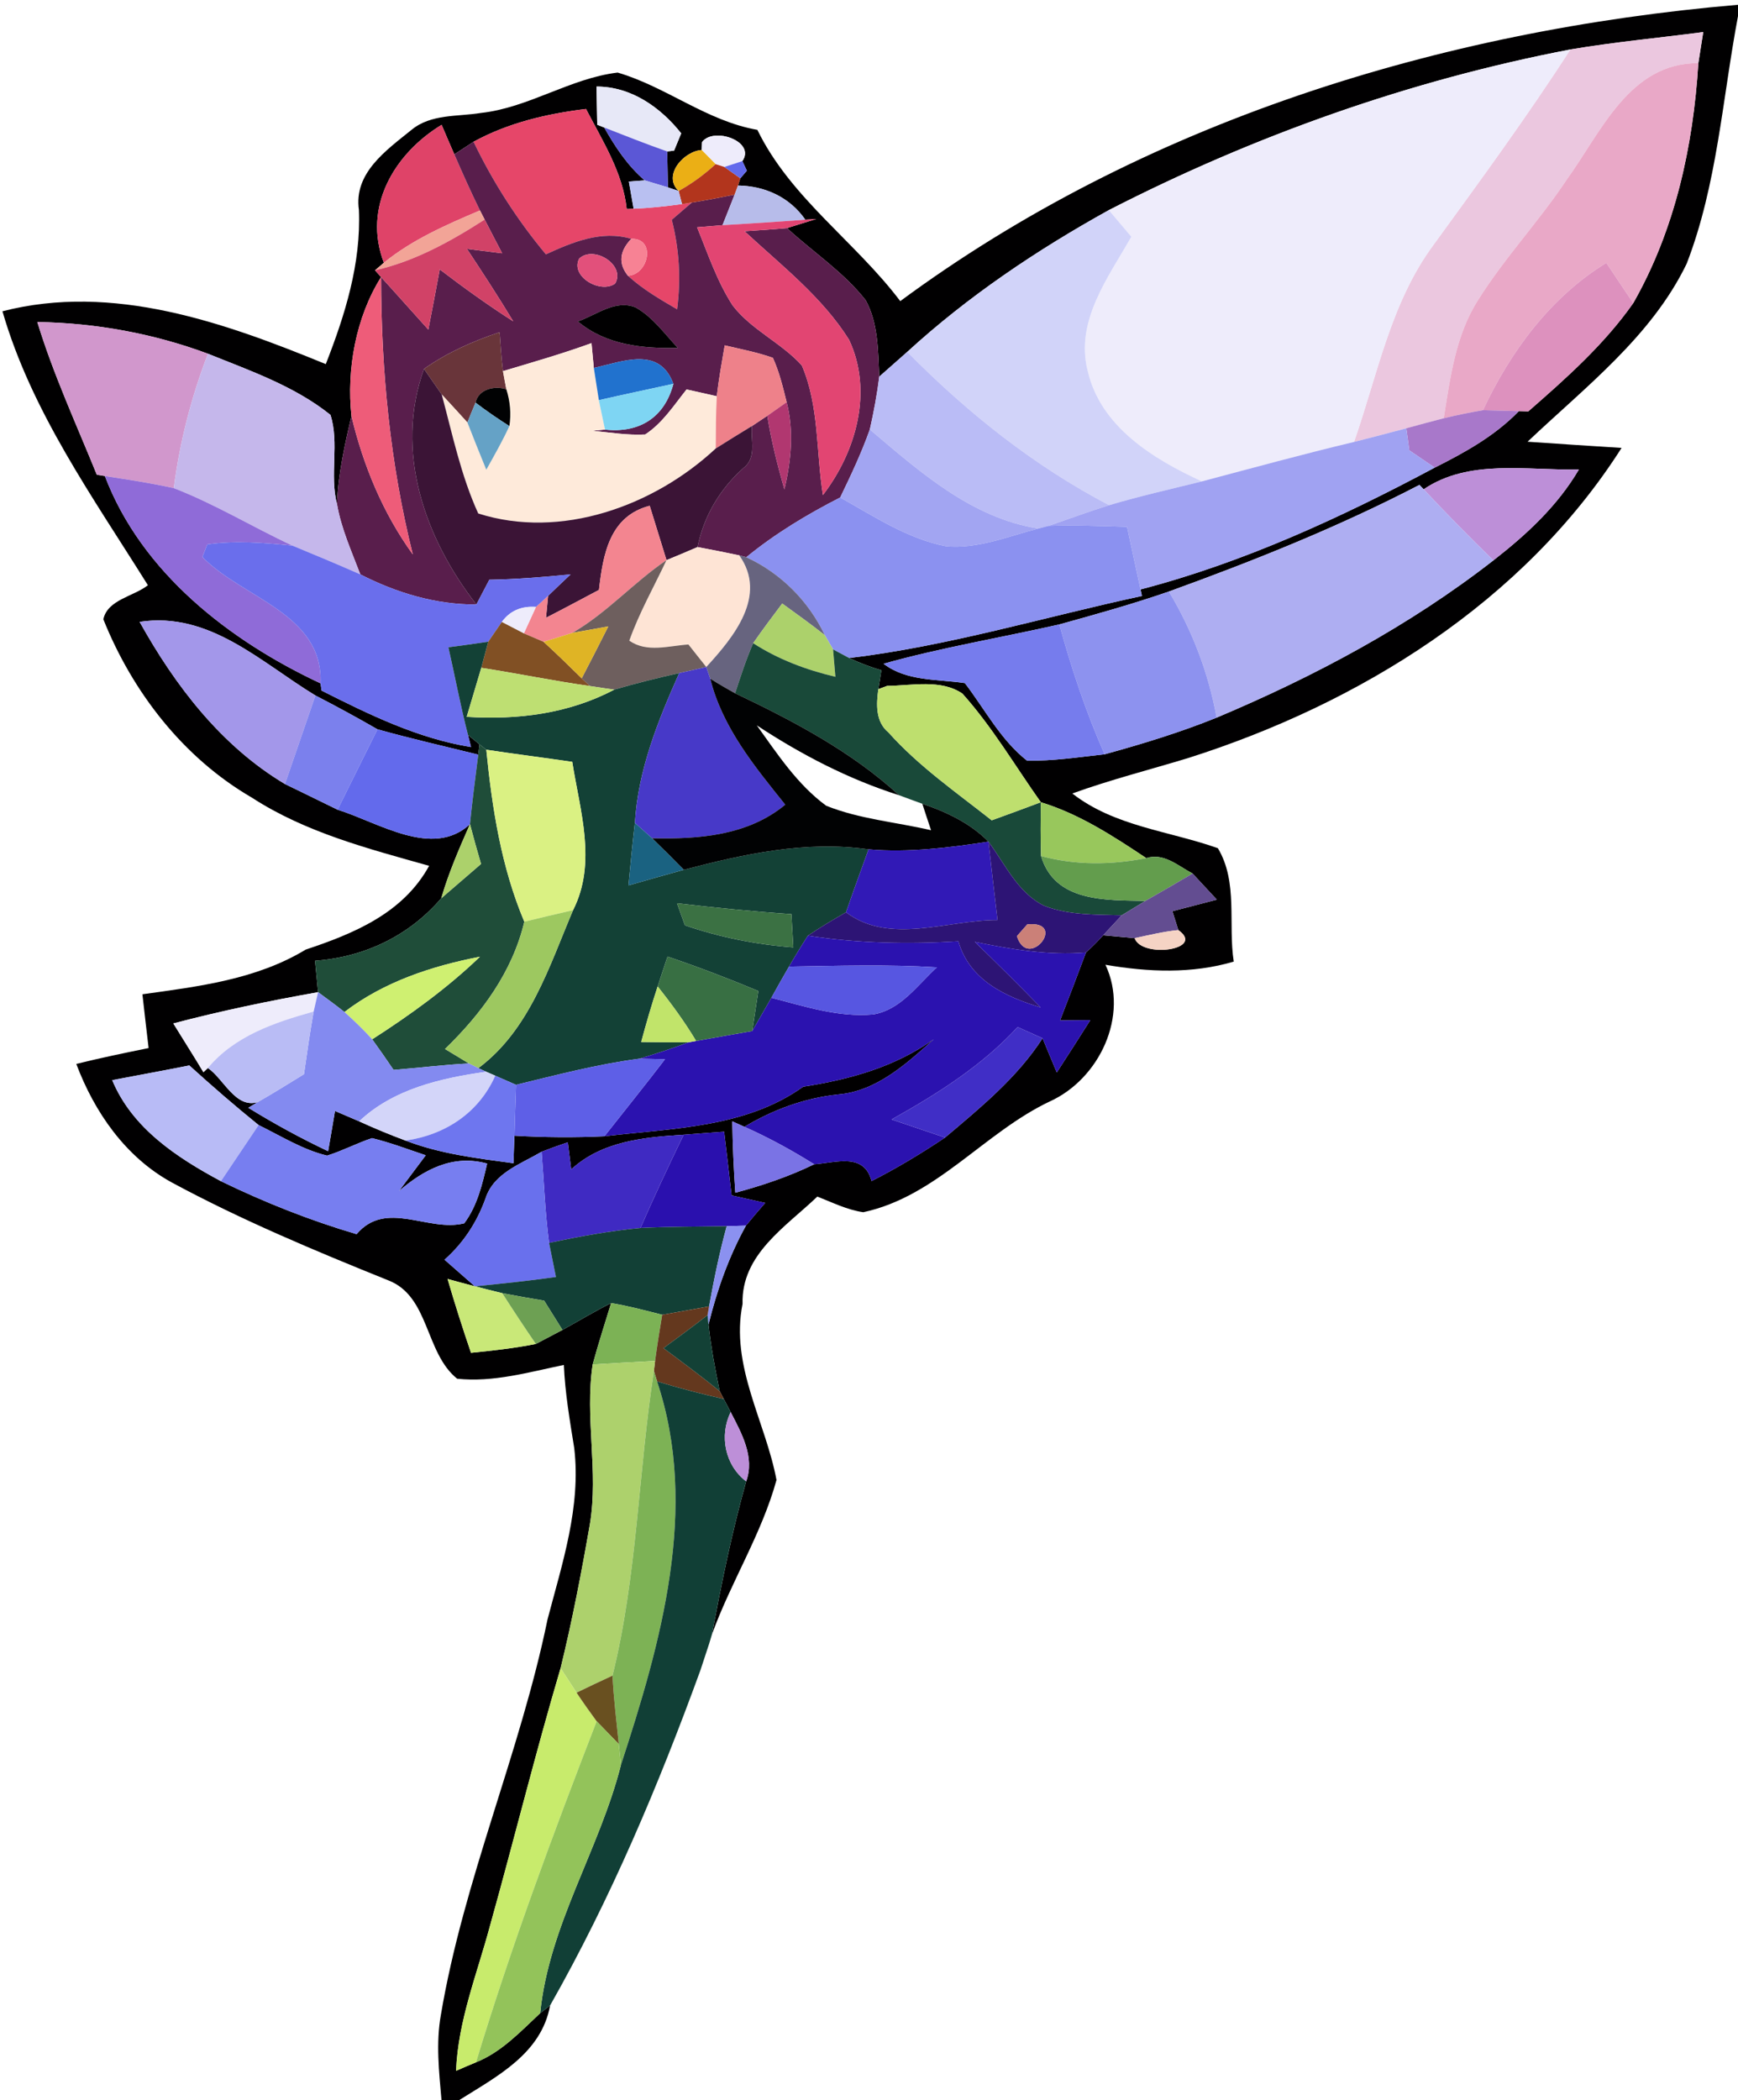 <?xml version="1.0" encoding="UTF-8" ?>
<!DOCTYPE svg PUBLIC "-//W3C//DTD SVG 1.1//EN" "http://www.w3.org/Graphics/SVG/1.1/DTD/svg11.dtd">
<svg width="149pt" height="180pt" viewBox="0 0 149 180" version="1.1" xmlns="http://www.w3.org/2000/svg">
<path fill="#010001" opacity="1.00" d=" M 77.18 25.81 C 97.93 10.49 123.49 2.59 149.00 0.41 L 149.00 1.38 C 147.66 8.47 147.22 15.82 144.60 22.60 C 141.58 28.85 135.89 33.18 130.96 37.86 C 133.65 38.05 136.33 38.22 139.02 38.39 C 130.61 51.60 116.57 60.30 101.87 64.97 C 98.55 65.98 95.19 66.83 91.93 68.01 C 95.56 70.84 100.21 71.21 104.41 72.70 C 106.16 75.62 105.27 79.21 105.77 82.42 C 102.18 83.48 98.43 83.32 94.77 82.69 C 96.83 87.06 94.24 92.48 90.01 94.40 C 84.37 97.07 80.30 102.55 74.01 103.90 C 72.62 103.70 71.36 103.06 70.07 102.56 C 67.37 105.15 63.54 107.51 63.66 111.76 C 62.59 117.09 65.63 121.83 66.57 126.85 C 65.30 131.47 62.67 135.58 61.04 140.07 C 61.86 135.67 62.76 131.28 63.97 126.97 C 64.73 124.89 63.57 122.83 62.64 121.03 C 62.49 120.75 62.20 120.19 62.05 119.91 L 61.70 119.24 C 61.31 117.35 60.95 115.45 60.74 113.53 C 61.46 110.59 62.48 107.71 63.95 105.05 C 64.49 104.39 65.04 103.74 65.60 103.10 C 64.64 102.89 63.68 102.67 62.72 102.46 C 62.51 100.64 62.30 98.82 62.08 97.00 C 60.92 97.08 59.77 97.17 58.61 97.26 C 55.21 97.47 51.60 97.81 48.97 100.23 C 48.90 99.65 48.75 98.49 48.68 97.91 C 47.92 98.16 47.17 98.43 46.43 98.72 C 44.64 99.77 42.34 100.54 41.63 102.70 C 40.90 104.74 39.74 106.53 38.11 107.97 C 38.98 108.73 39.84 109.49 40.71 110.25 C 40.12 110.10 38.95 109.78 38.37 109.62 C 38.99 111.74 39.66 113.85 40.38 115.95 C 42.24 115.76 44.10 115.56 45.94 115.19 C 46.51 114.89 47.65 114.29 48.22 113.99 C 49.61 113.22 50.97 112.40 52.39 111.69 C 51.85 113.44 51.29 115.19 50.81 116.95 C 50.12 121.50 51.33 126.10 50.57 130.65 C 49.85 134.78 49.06 138.90 48.06 142.98 C 45.89 150.31 44.06 157.73 42.00 165.09 C 40.90 169.19 39.27 173.20 39.10 177.49 C 39.52 177.30 40.38 176.94 40.81 176.76 C 43.00 175.88 44.62 174.13 46.31 172.55 L 47.16 171.89 C 46.41 176.03 42.59 177.97 39.37 180.00 L 37.85 180.00 C 37.64 177.57 37.36 175.11 37.80 172.68 C 39.75 161.11 44.58 150.28 46.94 138.80 C 48.20 134.01 49.82 129.14 49.23 124.12 C 48.85 121.75 48.44 119.38 48.34 116.99 C 45.33 117.61 42.29 118.50 39.19 118.17 C 36.42 115.94 36.83 111.11 33.29 109.74 C 26.99 107.20 20.69 104.57 14.71 101.34 C 10.76 99.17 8.10 95.33 6.54 91.19 C 8.60 90.68 10.67 90.25 12.74 89.83 C 12.56 88.29 12.38 86.76 12.21 85.22 C 17.02 84.55 21.97 83.96 26.21 81.39 C 30.36 80.01 34.57 78.26 36.79 74.21 C 31.57 72.74 26.21 71.36 21.60 68.37 C 15.72 64.96 11.36 59.32 8.86 53.08 C 9.22 51.39 11.47 51.12 12.68 50.16 C 7.99 42.65 2.70 35.29 0.21 26.68 C 9.68 24.24 19.23 27.64 27.93 31.21 C 29.58 26.99 30.96 22.60 30.77 18.00 C 30.31 14.82 33.12 12.88 35.28 11.13 C 36.95 9.75 39.23 10.01 41.24 9.68 C 45.33 9.23 48.88 6.71 52.95 6.22 C 57.10 7.43 60.58 10.37 64.93 11.13 C 67.76 16.95 73.33 20.71 77.18 25.81 M 134.63 4.24 C 120.87 6.88 107.52 11.62 95.06 18.01 C 88.89 21.43 82.99 25.39 77.78 30.16 C 76.98 30.87 76.18 31.57 75.38 32.28 C 75.27 30.08 75.30 27.71 74.22 25.74 C 72.33 23.32 69.71 21.62 67.47 19.55 C 68.10 19.36 69.35 18.97 69.98 18.77 L 69.04 18.83 C 67.69 16.89 65.58 15.94 63.27 15.90 L 63.47 15.28 L 64.03 14.63 L 63.64 13.81 C 64.82 12.12 61.16 10.83 60.18 12.19 L 60.16 12.86 C 58.65 12.94 56.76 15.03 58.18 16.37 L 57.26 16.06 C 57.24 15.29 57.21 13.75 57.20 12.98 L 57.79 12.91 C 57.94 12.54 58.25 11.80 58.40 11.43 C 56.62 9.19 54.11 7.42 51.14 7.42 C 51.15 8.24 51.19 9.87 51.20 10.69 L 51.80 10.93 C 52.74 12.59 53.81 14.21 55.27 15.46 L 53.91 15.56 C 54.01 16.14 54.22 17.31 54.32 17.89 L 53.73 17.92 C 53.39 14.77 51.66 12.09 50.24 9.34 C 46.89 9.75 43.58 10.52 40.60 12.15 C 40.19 12.42 39.36 12.96 38.95 13.23 C 38.67 12.60 38.13 11.33 37.86 10.70 C 33.80 13.17 31.08 17.75 32.91 22.52 L 32.15 23.17 L 32.67 23.75 C 30.51 27.18 29.70 31.67 30.13 35.66 C 29.55 38.14 28.99 40.64 28.89 43.20 C 28.24 40.70 29.11 37.98 28.33 35.56 C 25.25 33.09 21.45 31.78 17.83 30.32 C 13.15 28.58 8.19 27.68 3.20 27.60 C 4.57 32.09 6.54 36.35 8.30 40.69 L 8.99 40.80 C 12.14 49.08 19.67 54.92 27.48 58.57 L 27.57 59.19 C 31.65 61.25 35.82 63.29 40.38 64.03 L 40.12 62.99 C 40.37 63.19 40.86 63.60 41.11 63.80 L 41.00 64.68 C 38.12 63.97 35.22 63.31 32.36 62.51 C 30.61 61.50 28.84 60.54 27.04 59.61 C 22.35 56.76 17.96 52.39 11.97 53.30 C 15.02 58.78 18.97 63.94 24.43 67.20 C 25.93 67.93 27.44 68.66 28.94 69.40 C 32.43 70.48 37.09 73.61 40.29 70.64 C 39.37 72.72 38.46 74.81 37.83 76.99 C 35.05 80.23 31.25 82.03 27.01 82.35 C 27.07 83.02 27.20 84.37 27.27 85.04 C 23.10 85.78 18.95 86.64 14.86 87.72 C 15.71 89.11 16.60 90.49 17.44 91.90 L 17.82 91.54 C 19.17 92.45 20.18 95.02 22.08 94.47 L 21.29 94.95 C 23.50 96.31 25.78 97.56 28.13 98.67 C 28.28 97.81 28.58 96.08 28.72 95.22 C 29.41 95.51 30.10 95.82 30.79 96.11 C 32.10 96.71 33.43 97.26 34.77 97.76 C 37.73 98.90 40.90 99.28 44.02 99.70 C 44.04 99.11 44.08 97.93 44.10 97.34 C 46.67 97.49 49.24 97.51 51.82 97.39 C 57.64 96.69 63.89 96.69 68.86 93.14 C 72.85 92.52 76.71 91.46 80.06 89.07 C 77.69 91.19 75.15 93.54 71.82 93.81 C 68.97 94.12 66.27 95.11 63.82 96.58 L 62.78 96.11 C 62.81 98.15 62.90 100.19 63.04 102.23 C 65.36 101.61 67.64 100.84 69.80 99.79 C 71.64 99.66 74.08 98.76 74.72 101.23 C 76.90 100.12 78.99 98.86 81.02 97.50 C 84.06 94.93 87.20 92.37 89.38 88.99 C 89.78 89.97 90.19 90.94 90.60 91.92 C 91.57 90.43 92.52 88.94 93.47 87.44 C 92.82 87.44 91.53 87.45 90.88 87.46 C 91.63 85.52 92.38 83.58 93.10 81.64 C 93.62 81.17 94.11 80.68 94.58 80.16 C 95.25 80.22 96.59 80.35 97.27 80.41 C 97.91 82.18 103.39 81.39 101.02 79.72 C 100.89 79.31 100.64 78.50 100.51 78.10 C 101.78 77.77 103.05 77.44 104.32 77.11 C 103.63 76.36 102.93 75.62 102.24 74.87 C 101.00 74.22 99.78 73.07 98.27 73.55 C 95.43 71.66 92.52 69.76 89.23 68.76 C 87.02 65.64 85.07 62.31 82.51 59.45 C 80.66 58.19 78.17 58.77 76.05 58.79 L 75.30 59.07 C 75.37 58.67 75.50 57.86 75.56 57.45 C 74.61 57.17 73.69 56.82 72.80 56.40 C 81.31 55.38 89.54 52.88 97.90 51.08 L 97.78 50.52 C 106.60 48.22 114.98 44.36 123.00 40.08 C 125.59 38.78 128.17 37.35 130.21 35.24 L 131.02 35.26 C 134.27 32.42 137.52 29.54 140.02 25.98 C 143.59 19.72 145.16 12.56 145.60 5.41 C 145.74 4.53 145.88 3.64 146.02 2.75 C 142.22 3.25 138.41 3.60 134.63 4.24 M 122.05 41.94 L 121.69 41.56 C 114.78 45.15 107.53 48.05 100.21 50.70 C 97.12 51.77 93.97 52.65 90.82 53.52 C 85.80 54.66 80.71 55.50 75.75 56.89 C 77.75 58.42 80.37 58.19 82.72 58.55 C 84.44 60.80 85.79 63.42 88.04 65.19 C 90.27 65.24 92.49 64.89 94.70 64.65 C 97.95 63.76 101.18 62.77 104.30 61.51 C 112.71 57.97 120.81 53.65 128.03 48.03 C 130.86 45.83 133.53 43.36 135.36 40.24 C 130.94 40.34 125.94 39.30 122.05 41.94 M 9.62 92.58 C 11.34 96.71 15.16 99.21 18.94 101.24 C 22.69 103.06 26.57 104.60 30.57 105.78 C 33.11 102.79 36.68 105.63 39.80 104.85 C 40.92 103.35 41.35 101.51 41.76 99.73 C 38.83 98.92 36.35 100.24 34.20 102.09 C 34.97 101.07 35.74 100.04 36.50 99.02 C 34.97 98.51 33.46 97.93 31.89 97.55 C 30.58 97.99 29.35 98.64 28.04 99.05 C 25.94 98.54 24.09 97.37 22.17 96.43 C 20.14 94.79 18.17 93.08 16.23 91.32 C 14.03 91.76 11.82 92.16 9.62 92.58 Z" />
<path fill="#ebc7df" opacity="1.00" d=" M 134.63 4.24 C 138.41 3.60 142.22 3.25 146.02 2.75 C 145.88 3.64 145.74 4.53 145.60 5.41 C 139.70 5.38 137.28 11.29 134.34 15.36 C 131.97 18.94 129.00 22.07 126.72 25.71 C 124.78 28.74 124.33 32.38 123.77 35.85 C 122.70 36.13 121.63 36.41 120.56 36.71 C 119.07 37.11 117.58 37.50 116.08 37.88 C 118.09 32.14 119.22 25.93 122.92 20.95 C 126.92 15.45 130.94 9.96 134.63 4.24 Z" />
<path fill="#eeecfb" opacity="1.00" d=" M 95.06 18.01 C 107.52 11.62 120.87 6.88 134.63 4.24 C 130.94 9.96 126.92 15.45 122.92 20.95 C 119.22 25.93 118.09 32.14 116.08 37.88 C 111.71 38.92 107.38 40.11 103.04 41.26 C 98.86 39.34 94.33 36.57 93.24 31.75 C 92.17 27.50 95.02 23.77 96.99 20.29 C 96.34 19.53 95.70 18.77 95.06 18.01 Z" />
<path fill="#e9a8c7" opacity="1.00" d=" M 134.34 15.36 C 137.28 11.29 139.70 5.38 145.60 5.41 C 145.16 12.56 143.59 19.72 140.02 25.98 C 139.25 24.83 138.48 23.68 137.71 22.53 C 132.90 25.49 129.51 30.11 127.13 35.16 C 126.00 35.35 124.88 35.58 123.77 35.85 C 124.33 32.38 124.78 28.74 126.72 25.71 C 129.00 22.07 131.97 18.94 134.34 15.36 Z" />
<path fill="#e7e8f7" opacity="1.00" d=" M 51.14 7.42 C 54.11 7.42 56.62 9.19 58.40 11.43 C 58.25 11.80 57.94 12.54 57.79 12.91 L 57.20 12.98 C 55.38 12.34 53.59 11.63 51.80 10.93 L 51.20 10.69 C 51.19 9.87 51.15 8.24 51.14 7.42 Z" />
<path fill="#e64669" opacity="1.00" d=" M 40.60 12.15 C 43.58 10.52 46.89 9.75 50.24 9.34 C 51.66 12.09 53.39 14.77 53.73 17.92 L 54.32 17.89 C 55.71 17.83 57.09 17.68 58.47 17.49 L 59.31 17.36 C 58.74 17.85 58.16 18.35 57.59 18.84 C 58.24 21.35 58.38 23.94 58.05 26.51 C 56.58 25.65 55.09 24.79 53.83 23.63 C 55.61 23.56 56.27 20.41 54.12 20.47 C 51.57 19.71 49.09 20.75 46.80 21.80 C 44.34 18.85 42.26 15.61 40.60 12.15 Z" />
<path fill="#df4368" opacity="1.00" d=" M 32.91 22.52 C 31.08 17.75 33.80 13.17 37.86 10.70 C 38.13 11.33 38.67 12.60 38.95 13.23 C 39.65 14.84 40.37 16.45 41.15 18.04 C 38.27 19.26 35.36 20.53 32.91 22.52 Z" />
<path fill="#5b57d6" opacity="1.00" d=" M 51.80 10.93 C 53.59 11.63 55.38 12.34 57.20 12.98 C 57.21 13.75 57.24 15.29 57.26 16.06 C 56.76 15.91 55.77 15.61 55.27 15.46 C 53.81 14.21 52.74 12.59 51.80 10.93 Z" />
<path fill="#591e4c" opacity="1.00" d=" M 38.95 13.23 C 39.36 12.96 40.19 12.42 40.60 12.15 C 42.26 15.61 44.34 18.85 46.80 21.80 C 49.09 20.75 51.57 19.71 54.12 20.47 C 53.10 21.54 53.00 22.59 53.83 23.63 C 55.09 24.79 56.58 25.65 58.05 26.51 C 58.38 23.94 58.24 21.35 57.59 18.84 C 58.16 18.35 58.74 17.85 59.31 17.36 C 60.54 17.16 61.76 16.93 62.98 16.68 C 62.72 17.33 62.20 18.64 61.94 19.30 C 61.39 19.34 60.31 19.44 59.76 19.48 C 60.69 21.75 61.47 24.11 62.81 26.18 C 64.42 28.28 66.98 29.37 68.74 31.32 C 70.24 34.80 69.96 38.74 70.55 42.43 C 73.40 38.71 74.87 33.54 72.79 29.12 C 70.48 25.44 66.97 22.74 63.83 19.82 C 65.04 19.74 66.26 19.66 67.47 19.55 C 69.71 21.62 72.33 23.32 74.22 25.74 C 75.30 27.71 75.27 30.08 75.38 32.28 C 75.19 33.80 74.91 35.31 74.57 36.81 C 73.86 38.81 72.95 40.74 72.03 42.64 C 69.19 44.09 66.45 45.74 63.98 47.76 L 63.38 47.60 C 62.19 47.35 60.99 47.11 59.80 46.89 C 60.34 44.22 61.73 41.90 63.75 40.10 C 64.89 39.24 64.35 37.72 64.46 36.52 C 64.79 36.30 65.45 35.86 65.78 35.64 C 66.13 37.78 66.65 39.87 67.25 41.95 C 67.82 39.49 68.08 36.95 67.44 34.47 C 67.12 33.18 66.81 31.88 66.26 30.67 C 64.91 30.19 63.51 29.93 62.13 29.60 C 61.88 31.05 61.62 32.50 61.45 33.96 C 60.59 33.77 59.73 33.58 58.86 33.38 C 57.77 34.74 56.80 36.27 55.31 37.24 C 53.80 37.32 52.30 37.07 50.80 36.92 L 51.87 36.82 C 54.80 37.14 56.97 35.80 57.73 32.90 C 56.54 29.66 53.43 30.97 50.91 31.54 C 50.86 31.01 50.76 29.94 50.71 29.41 C 48.21 30.32 45.66 31.05 43.12 31.81 C 42.98 30.70 42.91 29.59 42.83 28.48 C 40.54 29.24 38.32 30.23 36.35 31.62 C 33.79 38.70 36.42 46.13 40.84 51.81 C 37.34 51.83 33.98 50.81 30.89 49.23 C 30.14 47.25 29.25 45.30 28.89 43.20 C 28.99 40.64 29.55 38.14 30.13 35.66 C 31.14 39.90 32.83 43.98 35.39 47.52 C 33.44 39.73 32.68 31.76 32.67 23.75 C 34.03 25.24 35.37 26.76 36.72 28.25 C 37.05 26.53 37.39 24.81 37.70 23.09 C 39.74 24.65 41.83 26.15 44.00 27.54 C 42.73 25.44 41.39 23.38 40.03 21.33 C 41.04 21.46 42.04 21.58 43.05 21.71 C 42.55 20.74 42.04 19.78 41.55 18.82 L 41.15 18.04 C 40.37 16.45 39.65 14.84 38.95 13.23 M 49.65 22.17 C 48.87 23.72 51.51 25.21 52.74 24.30 C 53.65 22.70 50.89 20.99 49.65 22.17 M 49.54 27.55 C 51.96 29.58 55.08 29.88 58.11 29.82 C 56.97 28.61 55.97 27.18 54.49 26.35 C 52.75 25.64 51.12 27.01 49.54 27.55 Z" />
<path fill="#eeecfb" opacity="1.00" d=" M 60.18 12.19 C 61.16 10.83 64.82 12.12 63.64 13.81 C 63.26 13.93 62.49 14.18 62.10 14.31 L 61.35 14.07 C 61.05 13.77 60.46 13.17 60.16 12.86 L 60.18 12.19 Z" />
<path fill="#ebaf15" opacity="1.00" d=" M 58.18 16.37 C 56.76 15.03 58.65 12.94 60.16 12.86 C 60.46 13.17 61.05 13.77 61.35 14.07 C 60.38 14.96 59.32 15.74 58.18 16.37 Z" />
<path fill="#b2351d" opacity="1.00" d=" M 61.35 14.07 L 62.10 14.31 C 62.44 14.55 63.12 15.04 63.47 15.28 L 63.27 15.90 L 62.98 16.68 C 61.76 16.93 60.54 17.16 59.31 17.36 L 58.47 17.49 L 58.18 16.37 C 59.32 15.74 60.38 14.96 61.35 14.07 Z" />
<path fill="#636aec" opacity="1.00" d=" M 62.10 14.31 C 62.49 14.18 63.26 13.93 63.64 13.81 L 64.03 14.63 L 63.47 15.28 C 63.12 15.04 62.44 14.55 62.10 14.31 Z" />
<path fill="#b9c0f1" opacity="1.00" d=" M 53.91 15.56 L 55.27 15.46 C 55.77 15.61 56.76 15.91 57.26 16.06 L 58.18 16.37 L 58.47 17.49 C 57.09 17.68 55.71 17.83 54.32 17.89 C 54.22 17.31 54.01 16.14 53.91 15.56 Z" />
<path fill="#b7bcea" opacity="1.00" d=" M 63.27 15.90 C 65.58 15.94 67.69 16.89 69.04 18.83 C 66.68 19.01 64.31 19.16 61.94 19.30 C 62.20 18.64 62.72 17.33 62.98 16.68 L 63.27 15.90 Z" />
<path fill="#f2a497" opacity="1.00" d=" M 32.91 22.52 C 35.36 20.53 38.27 19.26 41.15 18.04 L 41.55 18.82 C 38.64 20.69 35.56 22.40 32.15 23.17 L 32.91 22.52 Z" />
<path fill="#e24572" opacity="1.00" d=" M 69.04 18.83 L 69.98 18.77 C 69.35 18.97 68.10 19.36 67.47 19.55 C 66.26 19.66 65.04 19.74 63.83 19.82 C 66.97 22.74 70.48 25.44 72.79 29.12 C 74.87 33.54 73.40 38.71 70.55 42.43 C 69.96 38.74 70.24 34.80 68.74 31.32 C 66.98 29.37 64.42 28.28 62.81 26.18 C 61.47 24.11 60.69 21.75 59.76 19.48 C 60.31 19.44 61.39 19.34 61.94 19.30 C 64.31 19.16 66.68 19.01 69.04 18.83 Z" />
<path fill="#d1d3f9" opacity="1.00" d=" M 77.78 30.16 C 82.99 25.39 88.89 21.43 95.06 18.01 C 95.70 18.77 96.34 19.53 96.99 20.29 C 95.02 23.77 92.17 27.50 93.24 31.75 C 94.33 36.57 98.86 39.34 103.04 41.26 C 100.38 41.92 97.71 42.52 95.09 43.30 C 88.62 39.92 82.89 35.34 77.78 30.16 Z" />
<path fill="#d14267" opacity="1.00" d=" M 41.55 18.82 C 42.04 19.78 42.55 20.74 43.05 21.71 C 42.04 21.58 41.04 21.46 40.03 21.33 C 41.39 23.38 42.73 25.44 44.00 27.54 C 41.83 26.15 39.74 24.65 37.70 23.09 C 37.39 24.81 37.05 26.53 36.72 28.25 C 35.37 26.76 34.03 25.24 32.67 23.75 L 32.15 23.17 C 35.56 22.40 38.64 20.69 41.55 18.82 Z" />
<path fill="#f78294" opacity="1.00" d=" M 53.83 23.63 C 53.00 22.59 53.10 21.54 54.12 20.47 C 56.27 20.41 55.61 23.56 53.83 23.63 Z" />
<path fill="#e2507b" opacity="1.00" d=" M 49.65 22.17 C 50.89 20.99 53.65 22.70 52.74 24.30 C 51.51 25.21 48.87 23.72 49.65 22.17 Z" />
<path fill="#dd91be" opacity="1.00" d=" M 127.13 35.16 C 129.51 30.11 132.90 25.49 137.71 22.53 C 138.48 23.68 139.25 24.83 140.02 25.98 C 137.52 29.54 134.27 32.42 131.02 35.26 L 130.21 35.24 C 129.44 35.22 127.90 35.18 127.13 35.16 Z" />
<path fill="#ee5c79" opacity="1.00" d=" M 30.13 35.66 C 29.70 31.67 30.51 27.18 32.67 23.75 C 32.68 31.76 33.44 39.73 35.39 47.52 C 32.83 43.98 31.14 39.90 30.13 35.66 Z" />
<path fill="#010001" opacity="1.00" d=" M 49.54 27.55 C 51.12 27.01 52.75 25.64 54.49 26.35 C 55.97 27.18 56.97 28.61 58.11 29.82 C 55.08 29.88 51.96 29.58 49.54 27.55 Z" />
<path fill="#d197cc" opacity="1.00" d=" M 3.20 27.60 C 8.19 27.68 13.15 28.58 17.83 30.32 C 16.40 34.03 15.41 37.89 14.90 41.84 C 12.95 41.40 10.97 41.11 8.99 40.80 L 8.30 40.69 C 6.54 36.35 4.57 32.09 3.20 27.60 Z" />
<path fill="#69353a" opacity="1.00" d=" M 36.35 31.62 C 38.32 30.23 40.54 29.24 42.83 28.48 C 42.91 29.59 42.98 30.70 43.12 31.81 C 43.19 32.20 43.33 32.98 43.41 33.37 C 42.42 33.03 41.01 33.35 40.77 34.51 C 40.59 34.93 40.24 35.79 40.07 36.21 C 39.34 35.41 38.61 34.60 37.87 33.81 C 37.49 33.27 36.73 32.17 36.35 31.62 Z" />
<path fill="#feeada" opacity="1.00" d=" M 43.12 31.81 C 45.66 31.05 48.21 30.32 50.71 29.41 C 50.76 29.94 50.86 31.01 50.91 31.54 C 51.02 32.23 51.23 33.61 51.34 34.30 C 51.47 34.93 51.73 36.19 51.87 36.82 L 50.80 36.92 C 52.30 37.07 53.80 37.32 55.31 37.24 C 56.80 36.27 57.77 34.74 58.86 33.38 C 59.73 33.58 60.59 33.77 61.45 33.96 C 61.37 35.45 61.37 36.95 61.36 38.44 C 56.06 43.38 48.08 46.27 41.00 44.01 C 39.52 40.77 38.79 37.24 37.87 33.81 C 38.61 34.60 39.34 35.41 40.07 36.21 C 40.60 37.57 41.14 38.91 41.69 40.26 C 42.38 39.03 43.08 37.80 43.67 36.52 C 43.83 35.47 43.74 34.42 43.41 33.37 C 43.33 32.98 43.19 32.20 43.12 31.81 Z" />
<path fill="#ee818a" opacity="1.00" d=" M 62.13 29.60 C 63.51 29.93 64.91 30.19 66.26 30.67 C 66.81 31.88 67.12 33.18 67.44 34.47 C 67.02 34.77 66.19 35.35 65.78 35.64 C 65.45 35.86 64.79 36.30 64.46 36.52 C 63.42 37.15 62.39 37.79 61.36 38.44 C 61.37 36.95 61.37 35.45 61.45 33.96 C 61.62 32.50 61.88 31.05 62.13 29.60 Z" />
<path fill="#babcf6" opacity="1.00" d=" M 75.38 32.28 C 76.18 31.57 76.98 30.87 77.78 30.16 C 82.89 35.34 88.62 39.92 95.09 43.30 C 93.34 43.84 91.63 44.48 89.90 45.07 L 89.02 45.30 C 83.27 44.39 78.85 40.43 74.57 36.81 C 74.91 35.31 75.19 33.80 75.38 32.28 Z" />
<path fill="#c5b7eb" opacity="1.00" d=" M 14.90 41.84 C 15.41 37.89 16.40 34.03 17.83 30.32 C 21.45 31.78 25.25 33.09 28.33 35.56 C 29.11 37.98 28.24 40.70 28.89 43.20 C 29.25 45.30 30.14 47.25 30.89 49.23 C 28.96 48.38 27.02 47.57 25.08 46.77 C 21.66 45.18 18.43 43.20 14.90 41.84 Z" />
<path fill="#2172ce" opacity="1.00" d=" M 50.91 31.54 C 53.43 30.97 56.54 29.66 57.73 32.90 C 55.60 33.37 53.47 33.81 51.34 34.30 C 51.23 33.61 51.02 32.23 50.91 31.54 Z" />
<path fill="#3b1436" opacity="1.00" d=" M 40.84 51.81 C 36.42 46.13 33.79 38.70 36.35 31.62 C 36.73 32.17 37.49 33.27 37.87 33.81 C 38.79 37.24 39.52 40.77 41.00 44.01 C 48.08 46.27 56.06 43.38 61.36 38.44 C 62.39 37.79 63.42 37.15 64.46 36.52 C 64.35 37.72 64.89 39.24 63.75 40.10 C 61.73 41.90 60.34 44.22 59.80 46.89 C 58.91 47.27 58.03 47.65 57.14 48.01 C 56.66 46.45 56.18 44.90 55.70 43.35 C 52.26 44.24 51.70 47.50 51.35 50.56 C 49.84 51.36 48.33 52.17 46.81 52.95 C 46.85 52.48 46.94 51.54 46.99 51.07 C 47.63 50.45 48.27 49.84 48.92 49.23 C 46.60 49.46 44.28 49.65 41.95 49.69 C 41.58 50.40 41.21 51.10 40.84 51.81 Z" />
<path fill="#010203" opacity="1.00" d=" M 40.77 34.51 C 41.01 33.35 42.42 33.03 43.41 33.37 C 43.74 34.42 43.83 35.47 43.67 36.52 C 42.68 35.89 41.70 35.22 40.77 34.51 Z" />
<path fill="#7ed5f3" opacity="1.00" d=" M 51.34 34.30 C 53.47 33.81 55.60 33.37 57.73 32.90 C 56.97 35.80 54.80 37.14 51.87 36.82 C 51.73 36.19 51.47 34.93 51.34 34.30 Z" />
<path fill="#65a2c6" opacity="1.00" d=" M 40.77 34.51 C 41.70 35.22 42.68 35.89 43.67 36.52 C 43.08 37.80 42.38 39.03 41.69 40.26 C 41.14 38.91 40.60 37.57 40.07 36.21 C 40.24 35.79 40.59 34.93 40.77 34.51 Z" />
<path fill="#b13770" opacity="1.00" d=" M 65.78 35.64 C 66.19 35.35 67.02 34.77 67.44 34.47 C 68.08 36.95 67.82 39.49 67.25 41.95 C 66.65 39.87 66.13 37.78 65.78 35.64 Z" />
<path fill="#a878ca" opacity="1.00" d=" M 123.77 35.85 C 124.88 35.58 126.00 35.35 127.13 35.16 C 127.90 35.18 129.44 35.22 130.21 35.24 C 128.17 37.35 125.59 38.78 123.00 40.08 C 122.27 39.58 121.55 39.09 120.82 38.60 C 120.76 38.12 120.63 37.18 120.56 36.71 C 121.63 36.41 122.70 36.13 123.77 35.85 Z" />
<path fill="#a2a5f2" opacity="1.00" d=" M 72.03 42.64 C 72.95 40.74 73.86 38.81 74.57 36.81 C 78.85 40.43 83.27 44.39 89.02 45.30 C 86.43 45.96 83.83 47.07 81.11 46.82 C 77.80 46.18 74.94 44.26 72.03 42.64 Z" />
<path fill="#a0a2f2" opacity="1.00" d=" M 116.08 37.88 C 117.58 37.50 119.07 37.11 120.56 36.71 C 120.63 37.18 120.76 38.12 120.82 38.60 C 121.55 39.09 122.27 39.58 123.00 40.08 C 114.98 44.36 106.60 48.22 97.78 50.52 C 97.39 48.73 97.01 46.94 96.62 45.15 C 94.38 45.08 92.14 45.00 89.90 45.07 C 91.63 44.48 93.34 43.84 95.09 43.30 C 97.71 42.52 100.38 41.92 103.04 41.26 C 107.38 40.11 111.71 38.92 116.08 37.88 Z" />
<path fill="#bd8fd8" opacity="1.00" d=" M 122.05 41.94 C 125.94 39.30 130.94 40.34 135.36 40.24 C 133.53 43.36 130.86 45.83 128.03 48.03 C 125.99 46.05 124.00 44.02 122.05 41.94 Z" />
<path fill="#8f6bd8" opacity="1.00" d=" M 8.99 40.80 C 10.97 41.11 12.95 41.40 14.90 41.84 C 18.43 43.20 21.66 45.18 25.08 46.77 C 22.66 46.52 20.20 46.31 17.77 46.66 C 17.67 46.93 17.45 47.47 17.35 47.74 C 20.79 51.29 27.71 52.56 27.48 58.57 C 19.67 54.92 12.14 49.08 8.99 40.80 Z" />
<path fill="#aeaef2" opacity="1.00" d=" M 100.21 50.70 C 107.53 48.05 114.78 45.15 121.69 41.56 L 122.05 41.94 C 124.00 44.02 125.99 46.05 128.03 48.03 C 120.81 53.65 112.71 57.97 104.30 61.51 C 103.61 57.68 102.21 54.03 100.21 50.70 Z" />
<path fill="#8b91f0" opacity="1.00" d=" M 63.98 47.76 C 66.45 45.74 69.19 44.09 72.03 42.64 C 74.94 44.26 77.80 46.18 81.11 46.82 C 83.83 47.07 86.43 45.96 89.02 45.30 L 89.90 45.07 C 92.14 45.00 94.38 45.08 96.62 45.15 C 97.01 46.94 97.39 48.73 97.78 50.52 L 97.90 51.08 C 89.54 52.88 81.31 55.38 72.80 56.40 C 72.46 56.21 71.76 55.85 71.42 55.66 C 71.24 55.36 70.89 54.75 70.71 54.44 C 69.30 51.49 66.94 49.13 63.98 47.76 Z" />
<path fill="#f38590" opacity="1.00" d=" M 51.35 50.56 C 51.70 47.50 52.26 44.24 55.70 43.35 C 56.18 44.90 56.66 46.45 57.14 48.01 C 54.32 49.92 52.04 52.53 49.08 54.24 C 48.46 54.44 47.22 54.82 46.60 55.01 C 46.18 54.83 45.34 54.47 44.91 54.29 C 45.17 53.72 45.69 52.59 45.95 52.02 C 46.21 51.78 46.73 51.31 46.99 51.07 C 46.94 51.54 46.85 52.48 46.81 52.95 C 48.33 52.17 49.84 51.36 51.35 50.56 Z" />
<path fill="#6a6eec" opacity="1.00" d=" M 17.77 46.66 C 20.20 46.31 22.66 46.52 25.08 46.77 C 27.02 47.57 28.96 48.38 30.89 49.23 C 33.98 50.81 37.34 51.83 40.84 51.81 C 41.21 51.10 41.58 50.40 41.95 49.69 C 44.28 49.65 46.60 49.46 48.92 49.23 C 48.27 49.84 47.63 50.45 46.99 51.07 C 46.73 51.31 46.21 51.78 45.95 52.02 C 44.69 51.93 43.71 52.36 43.02 53.31 C 42.73 53.73 42.15 54.58 41.86 55.00 C 40.72 55.17 39.58 55.33 38.44 55.48 C 39.01 57.98 39.48 60.51 40.12 62.99 L 40.38 64.03 C 35.82 63.29 31.65 61.25 27.57 59.19 L 27.48 58.57 C 27.71 52.56 20.79 51.29 17.35 47.74 C 17.45 47.47 17.67 46.93 17.77 46.66 Z" />
<path fill="#fee4d5" opacity="1.00" d=" M 57.14 48.01 C 58.03 47.65 58.91 47.27 59.80 46.89 C 60.99 47.11 62.19 47.35 63.38 47.60 C 65.83 51.06 62.90 54.61 60.55 57.17 C 60.17 56.69 59.40 55.73 59.02 55.24 C 57.33 55.35 55.46 55.97 53.95 54.91 C 54.80 52.52 56.06 50.30 57.14 48.01 Z" />
<path fill="#6e5f5e" opacity="1.00" d=" M 49.08 54.24 C 52.04 52.53 54.32 49.92 57.14 48.01 C 56.06 50.30 54.80 52.52 53.95 54.91 C 55.46 55.97 57.33 55.35 59.02 55.24 C 59.40 55.73 60.17 56.69 60.55 57.17 C 59.97 57.30 58.81 57.56 58.23 57.69 C 56.36 58.11 54.50 58.57 52.66 59.11 C 52.14 59.04 51.09 58.88 50.57 58.80 L 49.87 58.14 C 50.64 56.66 51.40 55.18 52.15 53.69 C 51.38 53.83 49.85 54.11 49.08 54.24 Z" />
<path fill="#67647f" opacity="1.00" d=" M 63.38 47.60 L 63.98 47.76 C 66.94 49.13 69.30 51.49 70.71 54.44 C 69.52 53.50 68.29 52.62 67.06 51.73 C 66.22 52.85 65.37 53.97 64.57 55.13 C 63.96 56.53 63.49 57.98 63.02 59.42 C 62.30 59.03 61.59 58.61 60.89 58.17 C 60.81 57.92 60.64 57.42 60.55 57.17 C 62.90 54.61 65.83 51.06 63.38 47.60 Z" />
<path fill="#8d92ef" opacity="1.00" d=" M 90.82 53.52 C 93.97 52.65 97.12 51.77 100.21 50.70 C 102.21 54.03 103.61 57.68 104.30 61.51 C 101.18 62.77 97.95 63.76 94.70 64.65 C 93.11 61.05 91.86 57.31 90.82 53.52 Z" />
<path fill="#eeecfb" opacity="1.00" d=" M 43.02 53.31 C 43.71 52.36 44.69 51.93 45.95 52.02 C 45.69 52.59 45.17 53.72 44.91 54.29 C 44.44 54.05 43.49 53.56 43.02 53.31 Z" />
<path fill="#acd16b" opacity="1.00" d=" M 67.06 51.73 C 68.29 52.62 69.52 53.50 70.71 54.44 C 70.89 54.75 71.24 55.36 71.42 55.66 C 71.47 56.25 71.57 57.42 71.62 58.01 C 69.13 57.42 66.72 56.52 64.57 55.13 C 65.37 53.97 66.22 52.85 67.06 51.73 Z" />
<path fill="#a397ea" opacity="1.00" d=" M 11.97 53.30 C 17.96 52.39 22.35 56.76 27.04 59.61 C 26.17 62.14 25.30 64.67 24.43 67.20 C 18.97 63.94 15.02 58.78 11.97 53.30 Z" />
<path fill="#815024" opacity="1.00" d=" M 41.86 55.00 C 42.15 54.58 42.73 53.73 43.02 53.31 C 43.49 53.56 44.44 54.05 44.91 54.29 C 45.34 54.47 46.18 54.83 46.60 55.01 C 47.71 56.02 48.79 57.08 49.87 58.14 L 50.57 58.80 C 47.45 58.36 44.37 57.72 41.26 57.24 C 41.41 56.68 41.71 55.56 41.86 55.00 M 43.24 55.21 C 43.79 55.75 43.79 55.75 43.24 55.21 Z" />
<path fill="#dfb425" opacity="1.00" d=" M 46.60 55.01 C 47.22 54.82 48.46 54.44 49.08 54.24 C 49.85 54.11 51.38 53.83 52.15 53.69 C 51.40 55.18 50.64 56.66 49.87 58.14 C 48.79 57.08 47.71 56.02 46.60 55.01 Z" />
<path fill="#767ced" opacity="1.00" d=" M 75.75 56.89 C 80.71 55.50 85.80 54.66 90.82 53.52 C 91.86 57.31 93.11 61.05 94.70 64.65 C 92.49 64.89 90.27 65.24 88.04 65.19 C 85.79 63.42 84.44 60.80 82.72 58.55 C 80.37 58.19 77.75 58.42 75.75 56.89 Z" />
<path fill="#134136" opacity="1.00" d=" M 38.44 55.48 C 39.58 55.33 40.72 55.17 41.86 55.00 C 41.71 55.56 41.41 56.68 41.26 57.24 C 40.85 58.64 40.42 60.04 40.01 61.44 C 44.37 61.72 48.76 61.17 52.66 59.11 C 54.50 58.57 56.36 58.11 58.23 57.69 C 56.40 61.78 54.70 66.00 54.43 70.53 C 54.22 72.31 54.05 74.10 53.88 75.89 C 55.46 75.44 57.04 74.98 58.62 74.55 C 63.78 73.20 69.10 72.03 74.46 72.80 C 73.81 74.60 73.15 76.39 72.53 78.19 C 71.42 78.83 70.32 79.48 69.26 80.20 C 68.70 81.07 68.16 81.95 67.64 82.85 C 67.13 83.73 66.62 84.63 66.13 85.52 C 65.59 86.47 65.04 87.42 64.49 88.37 C 64.66 87.22 64.84 86.08 65.01 84.94 C 62.45 83.87 59.86 82.88 57.23 81.99 C 56.94 82.84 56.66 83.70 56.38 84.55 C 55.86 86.12 55.40 87.71 54.97 89.31 C 56.32 89.33 57.67 89.34 59.02 89.34 C 57.64 89.86 56.23 90.32 54.82 90.74 C 51.24 91.21 47.74 92.13 44.24 92.98 C 43.80 92.79 42.91 92.40 42.46 92.20 L 41.68 91.86 L 41.01 91.55 C 45.41 88.27 47.08 82.84 49.13 78.01 C 51.19 73.94 49.72 69.50 49.06 65.30 C 46.60 64.94 44.14 64.63 41.69 64.26 L 41.11 63.80 C 40.86 63.60 40.37 63.19 40.12 62.99 C 39.48 60.51 39.01 57.98 38.44 55.48 M 40.18 56.32 C 40.77 56.90 40.77 56.90 40.18 56.32 M 58.04 77.42 C 58.21 77.90 58.55 78.84 58.72 79.31 C 61.72 80.34 64.85 80.96 68.01 81.20 C 67.97 80.49 67.89 79.06 67.85 78.35 C 64.57 78.13 61.30 77.80 58.04 77.42 Z" />
<path fill="#ffe00d" opacity="1.00" d=" M 43.24 55.21 C 43.79 55.75 43.79 55.75 43.24 55.21 Z" />
<path fill="#194939" opacity="1.00" d=" M 63.02 59.42 C 63.49 57.98 63.96 56.53 64.57 55.13 C 66.72 56.52 69.13 57.42 71.62 58.01 C 71.57 57.42 71.47 56.25 71.42 55.66 C 71.76 55.85 72.46 56.21 72.80 56.40 C 73.69 56.82 74.61 57.17 75.56 57.45 C 75.50 57.86 75.37 58.67 75.30 59.07 C 75.12 60.37 75.05 61.86 76.17 62.78 C 78.76 65.68 81.98 67.91 85.02 70.31 C 86.42 69.80 87.83 69.29 89.23 68.76 C 89.22 70.30 89.20 71.84 89.25 73.37 C 90.43 77.35 94.80 77.14 98.19 77.22 C 97.69 77.53 96.68 78.14 96.17 78.45 C 93.96 78.39 91.65 78.45 89.55 77.65 C 87.26 76.55 86.19 74.08 84.74 72.14 C 83.18 70.55 81.14 69.60 79.07 68.89 C 78.57 68.71 77.58 68.35 77.08 68.16 C 72.97 64.40 68.02 61.80 63.02 59.42 Z" />
<path fill="#b3b7ff" opacity="1.00" d=" M 40.18 56.32 C 40.77 56.90 40.77 56.90 40.18 56.32 Z" />
<path fill="#bedf72" opacity="1.00" d=" M 41.26 57.24 C 44.37 57.72 47.45 58.36 50.57 58.80 C 51.09 58.88 52.14 59.04 52.66 59.11 C 48.76 61.17 44.37 61.72 40.01 61.44 C 40.42 60.04 40.85 58.64 41.26 57.24 Z" />
<path fill="#4739c8" opacity="1.00" d=" M 58.23 57.69 C 58.81 57.56 59.97 57.30 60.55 57.17 C 60.64 57.42 60.81 57.92 60.89 58.17 C 61.93 62.35 64.69 65.69 67.32 68.97 C 64.10 71.63 59.91 71.93 55.91 71.85 C 55.54 71.52 54.80 70.86 54.43 70.53 C 54.70 66.00 56.40 61.78 58.23 57.69 Z" />
<path fill="#010203" opacity="1.00" d=" M 60.89 58.17 C 61.59 58.61 62.30 59.03 63.02 59.42 C 68.02 61.80 72.97 64.40 77.08 68.16 C 72.73 66.78 68.68 64.67 64.88 62.17 C 66.65 64.63 68.36 67.25 70.83 69.06 C 73.69 70.21 76.83 70.46 79.82 71.16 C 79.63 70.59 79.25 69.46 79.07 68.89 C 81.14 69.60 83.18 70.55 84.74 72.14 C 81.34 72.66 77.90 73.09 74.46 72.80 C 69.10 72.03 63.78 73.20 58.62 74.55 C 57.73 73.64 56.82 72.74 55.91 71.85 C 59.91 71.93 64.10 71.63 67.32 68.97 C 64.69 65.69 61.93 62.35 60.89 58.17 Z" />
<path fill="#bedf6e" opacity="1.00" d=" M 75.30 59.07 L 76.05 58.79 C 78.17 58.77 80.66 58.19 82.51 59.45 C 85.07 62.31 87.02 65.64 89.23 68.76 C 87.83 69.29 86.42 69.80 85.02 70.31 C 81.98 67.91 78.76 65.68 76.17 62.78 C 75.05 61.86 75.12 60.37 75.30 59.07 Z" />
<path fill="#7b80ed" opacity="1.00" d=" M 27.04 59.61 C 28.84 60.54 30.61 61.50 32.36 62.51 C 31.22 64.81 30.08 67.10 28.94 69.40 C 27.44 68.66 25.93 67.93 24.43 67.20 C 25.30 64.67 26.17 62.14 27.04 59.61 Z" />
<path fill="#636aec" opacity="1.00" d=" M 32.36 62.51 C 35.22 63.31 38.12 63.97 41.00 64.68 C 40.75 66.66 40.49 68.65 40.29 70.64 C 37.09 73.61 32.43 70.48 28.94 69.40 C 30.08 67.10 31.22 64.81 32.36 62.51 Z" />
<path fill="#1f4d39" opacity="1.00" d=" M 41.11 63.80 L 41.69 64.26 C 42.19 69.28 42.97 74.31 44.95 79.00 C 43.93 83.31 41.28 86.88 38.15 89.91 C 38.66 90.22 39.69 90.84 40.20 91.15 C 38.04 91.26 35.89 91.53 33.74 91.70 C 33.14 90.81 32.53 89.94 31.91 89.08 C 35.18 86.98 38.35 84.69 41.15 82.00 C 37.02 82.80 32.91 84.15 29.53 86.74 C 28.79 86.15 28.03 85.60 27.27 85.04 C 27.20 84.37 27.07 83.02 27.01 82.35 C 31.25 82.03 35.05 80.23 37.83 76.99 C 38.96 76.01 40.10 75.03 41.24 74.05 C 40.91 72.92 40.59 71.78 40.29 70.64 C 40.49 68.65 40.75 66.66 41.00 64.68 L 41.11 63.80 Z" />
<path fill="#daf183" opacity="1.00" d=" M 41.69 64.26 C 44.14 64.63 46.60 64.94 49.06 65.30 C 49.72 69.50 51.19 73.94 49.13 78.01 C 47.73 78.33 46.34 78.66 44.95 79.00 C 42.97 74.31 42.19 69.28 41.69 64.26 Z" />
<path fill="#98c75c" opacity="1.00" d=" M 89.23 68.76 C 92.52 69.76 95.43 71.66 98.27 73.55 C 95.28 74.14 92.21 74.18 89.25 73.37 C 89.20 71.84 89.22 70.30 89.23 68.76 Z" />
<path fill="#acd16b" opacity="1.00" d=" M 40.29 70.64 C 40.59 71.78 40.91 72.92 41.24 74.05 C 40.10 75.03 38.96 76.01 37.83 76.99 C 38.46 74.81 39.37 72.72 40.29 70.64 Z" />
<path fill="#1a6281" opacity="1.00" d=" M 53.88 75.89 C 54.05 74.10 54.22 72.31 54.43 70.53 C 54.80 70.86 55.54 71.52 55.91 71.85 C 56.82 72.74 57.73 73.64 58.62 74.55 C 57.04 74.98 55.46 75.44 53.88 75.89 Z" />
<path fill="#3119b6" opacity="1.00" d=" M 74.46 72.80 C 77.90 73.09 81.34 72.66 84.74 72.14 C 85.00 74.38 85.25 76.62 85.52 78.86 C 81.25 78.84 76.27 81.02 72.53 78.19 C 73.15 76.39 73.81 74.60 74.46 72.80 Z" />
<path fill="#2d1475" opacity="1.00" d=" M 84.74 72.14 C 86.19 74.08 87.26 76.55 89.55 77.65 C 91.65 78.45 93.96 78.39 96.17 78.45 C 95.77 78.88 94.98 79.73 94.58 80.16 C 94.11 80.68 93.62 81.17 93.10 81.64 C 89.90 81.91 86.71 81.37 83.58 80.73 C 85.48 82.58 87.37 84.44 89.22 86.35 C 86.16 85.42 83.12 84.00 82.16 80.68 C 77.86 80.94 73.53 80.85 69.26 80.20 C 70.32 79.48 71.42 78.83 72.53 78.19 C 76.27 81.02 81.25 78.84 85.52 78.86 C 85.25 76.62 85.00 74.38 84.74 72.14 M 88.07 79.23 C 87.85 79.48 87.40 79.98 87.18 80.24 C 88.15 83.27 91.59 78.88 88.07 79.23 Z" />
<path fill="#639d4d" opacity="1.00" d=" M 89.25 73.37 C 92.21 74.18 95.28 74.14 98.27 73.55 C 99.78 73.07 101.00 74.22 102.24 74.87 C 100.90 75.66 99.55 76.45 98.19 77.22 C 94.80 77.14 90.43 77.35 89.25 73.37 Z" />
<path fill="#634d91" opacity="1.00" d=" M 98.19 77.22 C 99.55 76.45 100.90 75.66 102.24 74.87 C 102.93 75.62 103.63 76.36 104.32 77.11 C 103.05 77.44 101.78 77.77 100.51 78.10 C 100.64 78.50 100.89 79.31 101.02 79.72 C 99.75 79.84 98.51 80.15 97.27 80.41 C 96.59 80.35 95.25 80.22 94.58 80.16 C 94.98 79.73 95.77 78.88 96.17 78.45 C 96.68 78.14 97.69 77.53 98.19 77.22 Z" />
<path fill="#3b7143" opacity="1.00" d=" M 58.04 77.42 C 61.30 77.80 64.57 78.13 67.85 78.35 C 67.89 79.06 67.97 80.49 68.01 81.20 C 64.85 80.96 61.72 80.34 58.72 79.31 C 58.55 78.84 58.21 77.90 58.04 77.42 Z" />
<path fill="#9dc860" opacity="1.00" d=" M 44.95 79.00 C 46.34 78.66 47.73 78.33 49.13 78.01 C 47.08 82.84 45.41 88.27 41.01 91.55 L 40.20 91.15 C 39.69 90.84 38.66 90.22 38.15 89.91 C 41.28 86.88 43.93 83.31 44.95 79.00 Z" />
<path fill="#cb8078" opacity="1.00" d=" M 88.07 79.23 C 91.59 78.88 88.15 83.27 87.18 80.24 C 87.40 79.98 87.85 79.48 88.07 79.23 Z" />
<path fill="#2b12af" opacity="1.00" d=" M 69.26 80.20 C 73.53 80.85 77.86 80.94 82.16 80.68 C 83.12 84.00 86.16 85.42 89.22 86.35 C 87.37 84.44 85.48 82.58 83.58 80.73 C 86.71 81.37 89.90 81.91 93.10 81.64 C 92.38 83.58 91.63 85.52 90.88 87.46 C 91.53 87.45 92.82 87.44 93.47 87.44 C 92.52 88.94 91.57 90.43 90.60 91.92 C 90.19 90.94 89.78 89.97 89.38 88.99 C 88.85 88.75 87.77 88.27 87.24 88.03 C 84.19 91.35 80.35 93.76 76.44 95.95 C 77.97 96.47 79.49 96.98 81.02 97.50 C 78.99 98.86 76.90 100.12 74.72 101.23 C 74.08 98.76 71.64 99.66 69.80 99.79 C 67.88 98.59 65.89 97.50 63.82 96.58 C 66.27 95.11 68.97 94.12 71.82 93.81 C 75.15 93.54 77.69 91.19 80.06 89.07 C 76.71 91.46 72.85 92.52 68.86 93.14 C 63.89 96.69 57.64 96.69 51.82 97.39 C 53.55 95.19 55.31 93.01 57.01 90.79 C 56.46 90.78 55.37 90.75 54.82 90.74 C 56.23 90.32 57.64 89.86 59.02 89.34 L 59.68 89.22 C 61.28 88.93 62.89 88.65 64.49 88.37 C 65.04 87.42 65.59 86.47 66.13 85.52 C 68.97 86.25 71.86 87.21 74.83 86.95 C 77.21 86.58 78.66 84.42 80.32 82.91 C 76.10 82.65 71.87 82.78 67.64 82.85 C 68.16 81.95 68.70 81.07 69.26 80.20 Z" />
<path fill="#f5d3c4" opacity="1.00" d=" M 97.27 80.41 C 98.51 80.15 99.75 79.84 101.02 79.72 C 103.39 81.39 97.91 82.18 97.27 80.41 Z" />
<path fill="#cff071" opacity="1.00" d=" M 29.53 86.74 C 32.91 84.15 37.02 82.80 41.15 82.00 C 38.35 84.69 35.18 86.98 31.91 89.08 C 31.16 88.26 30.36 87.48 29.53 86.74 Z" />
<path fill="#386f43" opacity="1.00" d=" M 57.23 81.99 C 59.86 82.88 62.45 83.87 65.01 84.94 C 64.84 86.08 64.66 87.22 64.49 88.37 C 62.89 88.65 61.28 88.93 59.68 89.22 C 58.70 87.59 57.57 86.04 56.38 84.55 C 56.66 83.70 56.94 82.84 57.23 81.99 Z" />
<path fill="#5756e1" opacity="1.00" d=" M 67.64 82.85 C 71.87 82.78 76.10 82.65 80.32 82.91 C 78.66 84.42 77.21 86.58 74.83 86.95 C 71.86 87.21 68.97 86.25 66.13 85.52 C 66.62 84.63 67.13 83.73 67.64 82.85 Z" />
<path fill="#eeecfb" opacity="1.00" d=" M 14.86 87.72 C 18.95 86.64 23.10 85.78 27.27 85.04 C 27.17 85.46 26.98 86.29 26.89 86.70 C 23.54 87.64 20.13 88.78 17.82 91.54 L 17.44 91.90 C 16.60 90.49 15.71 89.11 14.86 87.72 Z" />
<path fill="#838af0" opacity="1.00" d=" M 27.27 85.04 C 28.03 85.60 28.79 86.15 29.53 86.74 C 30.36 87.48 31.16 88.26 31.91 89.08 C 32.53 89.94 33.14 90.81 33.74 91.70 C 35.89 91.53 38.04 91.26 40.20 91.15 L 41.01 91.55 L 41.68 91.86 C 37.80 92.41 33.73 93.33 30.79 96.11 C 30.10 95.82 29.41 95.51 28.72 95.22 C 28.58 96.08 28.28 97.81 28.13 98.67 C 25.78 97.56 23.50 96.31 21.29 94.95 L 22.08 94.47 C 23.43 93.70 24.74 92.88 26.06 92.07 C 26.32 90.28 26.57 88.48 26.89 86.70 C 26.98 86.29 27.17 85.46 27.27 85.04 Z" />
<path fill="#c1e46a" opacity="1.00" d=" M 56.38 84.55 C 57.57 86.04 58.70 87.59 59.68 89.22 L 59.02 89.34 C 57.67 89.34 56.32 89.33 54.97 89.31 C 55.40 87.71 55.86 86.12 56.38 84.55 Z" />
<path fill="#b9bcf5" opacity="1.00" d=" M 17.82 91.54 C 20.13 88.78 23.54 87.64 26.89 86.70 C 26.57 88.48 26.32 90.28 26.06 92.07 C 24.74 92.88 23.43 93.70 22.08 94.47 C 20.18 95.02 19.17 92.45 17.82 91.54 Z" />
<path fill="#402ec6" opacity="1.00" d=" M 76.44 95.95 C 80.35 93.76 84.19 91.35 87.24 88.03 C 87.77 88.27 88.85 88.75 89.38 88.99 C 87.20 92.37 84.06 94.93 81.02 97.50 C 79.49 96.98 77.97 96.47 76.44 95.95 Z" />
<path fill="#5e5fe7" opacity="1.00" d=" M 44.24 92.98 C 47.74 92.13 51.24 91.21 54.82 90.74 C 55.37 90.75 56.46 90.78 57.01 90.79 C 55.31 93.01 53.55 95.19 51.82 97.39 C 49.24 97.51 46.67 97.49 44.10 97.34 C 44.14 95.89 44.19 94.44 44.24 92.98 Z" />
<path fill="#b8bbf6" opacity="1.00" d=" M 9.62 92.58 C 11.82 92.16 14.03 91.76 16.23 91.32 C 18.17 93.08 20.14 94.79 22.17 96.43 C 21.09 98.03 20.02 99.64 18.94 101.24 C 15.16 99.21 11.34 96.71 9.62 92.58 Z" />
<path fill="#d3d5f9" opacity="1.00" d=" M 30.79 96.11 C 33.73 93.33 37.80 92.41 41.68 91.86 L 42.46 92.20 C 41.05 95.38 38.18 97.27 34.77 97.76 C 33.43 97.26 32.10 96.71 30.79 96.11 Z" />
<path fill="#6e76ef" opacity="1.00" d=" M 42.46 92.20 C 42.91 92.40 43.80 92.79 44.24 92.98 C 44.19 94.44 44.14 95.89 44.10 97.34 C 44.08 97.93 44.04 99.11 44.02 99.70 C 40.90 99.28 37.73 98.90 34.77 97.76 C 38.18 97.27 41.05 95.38 42.46 92.20 Z" />
<path fill="#777ef0" opacity="1.00" d=" M 18.94 101.24 C 20.02 99.64 21.09 98.03 22.17 96.43 C 24.09 97.37 25.94 98.54 28.04 99.05 C 29.35 98.64 30.58 97.99 31.89 97.55 C 33.46 97.93 34.97 98.51 36.50 99.02 C 35.74 100.04 34.97 101.07 34.20 102.09 C 36.35 100.24 38.83 98.92 41.76 99.73 C 41.35 101.51 40.92 103.35 39.80 104.85 C 36.68 105.63 33.11 102.79 30.57 105.78 C 26.57 104.60 22.69 103.06 18.94 101.24 Z" />
<path fill="#2a10ae" opacity="1.00" d=" M 58.61 97.26 C 59.77 97.17 60.92 97.08 62.08 97.00 C 62.30 98.82 62.51 100.64 62.72 102.46 C 63.68 102.67 64.64 102.89 65.60 103.10 C 65.04 103.74 64.49 104.39 63.95 105.05 C 63.54 105.06 62.71 105.09 62.30 105.10 C 59.84 105.14 57.37 105.13 54.91 105.25 C 56.08 102.56 57.33 99.91 58.61 97.26 Z" />
<path fill="#7a73e5" opacity="1.00" d=" M 62.78 96.11 L 63.82 96.58 C 65.89 97.50 67.88 98.59 69.80 99.79 C 67.64 100.84 65.36 101.61 63.04 102.23 C 62.90 100.19 62.81 98.15 62.78 96.11 Z" />
<path fill="#3f2ac2" opacity="1.00" d=" M 46.43 98.72 C 47.17 98.43 47.92 98.16 48.68 97.91 C 48.75 98.49 48.90 99.65 48.97 100.23 C 51.60 97.81 55.21 97.47 58.61 97.26 C 57.33 99.91 56.08 102.56 54.91 105.25 C 52.27 105.50 49.66 105.98 47.07 106.53 C 46.73 103.94 46.64 101.32 46.43 98.72 Z" />
<path fill="#6970ed" opacity="1.00" d=" M 46.43 98.72 C 46.64 101.32 46.73 103.94 47.07 106.53 C 47.22 107.26 47.51 108.72 47.66 109.45 C 45.35 109.78 43.03 110.02 40.71 110.25 C 39.84 109.49 38.98 108.73 38.11 107.97 C 39.74 106.53 40.90 104.74 41.63 102.70 C 42.34 100.54 44.64 99.77 46.43 98.72 Z" />
<path fill="#124036" opacity="1.00" d=" M 47.07 106.53 C 49.66 105.98 52.27 105.50 54.91 105.25 C 57.37 105.13 59.84 105.14 62.30 105.10 C 61.68 107.36 61.21 109.66 60.79 111.97 C 59.45 112.21 58.11 112.46 56.77 112.69 C 55.32 112.32 53.87 111.93 52.39 111.69 C 50.97 112.40 49.61 113.22 48.22 113.99 C 47.70 113.15 47.17 112.32 46.65 111.48 C 45.45 111.28 44.26 111.07 43.06 110.84 C 42.47 110.70 41.30 110.40 40.71 110.25 C 43.03 110.02 45.35 109.78 47.66 109.45 C 47.51 108.72 47.22 107.26 47.07 106.53 Z" />
<path fill="#8b91f0" opacity="1.00" d=" M 62.30 105.10 C 62.71 105.09 63.54 105.06 63.95 105.05 C 62.48 107.71 61.46 110.59 60.74 113.53 L 60.66 112.72 L 60.79 111.97 C 61.21 109.66 61.68 107.36 62.30 105.10 Z" />
<path fill="#c9e878" opacity="1.00" d=" M 38.37 109.62 C 38.95 109.78 40.12 110.10 40.71 110.25 C 41.30 110.40 42.47 110.70 43.06 110.84 C 44.00 112.31 44.96 113.76 45.94 115.19 C 44.10 115.56 42.24 115.76 40.38 115.95 C 39.66 113.85 38.99 111.74 38.37 109.62 Z" />
<path fill="#6da053" opacity="1.00" d=" M 43.06 110.84 C 44.26 111.07 45.45 111.28 46.65 111.48 C 47.17 112.32 47.70 113.15 48.22 113.99 C 47.65 114.29 46.51 114.89 45.94 115.19 C 44.96 113.76 44.00 112.31 43.06 110.84 Z" />
<path fill="#7cb255" opacity="1.00" d=" M 52.39 111.69 C 53.87 111.93 55.32 112.32 56.77 112.69 C 56.55 114.01 56.34 115.33 56.16 116.65 C 54.37 116.74 52.59 116.84 50.81 116.95 C 51.29 115.19 51.85 113.44 52.39 111.69 Z" />
<path fill="#64381e" opacity="1.00" d=" M 56.77 112.69 C 58.11 112.46 59.45 112.21 60.79 111.97 L 60.66 112.72 C 59.42 113.69 58.15 114.61 56.88 115.55 C 58.50 116.76 60.13 117.96 61.70 119.24 L 62.05 119.91 C 60.13 119.47 58.21 118.98 56.33 118.40 L 56.06 117.51 L 56.16 116.65 C 56.34 115.33 56.55 114.01 56.77 112.69 Z" />
<path fill="#134136" opacity="1.00" d=" M 60.66 112.72 L 60.74 113.53 C 60.95 115.45 61.31 117.35 61.70 119.24 C 60.13 117.96 58.50 116.76 56.88 115.55 C 58.15 114.61 59.42 113.69 60.66 112.72 Z" />
<path fill="#add16c" opacity="1.00" d=" M 50.81 116.95 C 52.59 116.84 54.37 116.74 56.16 116.65 L 56.06 117.51 C 54.72 126.20 54.63 135.05 52.51 143.62 C 51.48 144.10 50.45 144.58 49.43 145.08 C 48.97 144.38 48.51 143.68 48.06 142.98 C 49.06 138.90 49.85 134.78 50.57 130.65 C 51.33 126.10 50.12 121.50 50.81 116.95 Z" />
<path fill="#7db255" opacity="1.00" d=" M 56.06 117.51 L 56.33 118.40 C 59.97 129.28 56.65 140.82 53.23 151.29 C 53.18 150.84 53.10 149.94 53.05 149.49 C 52.85 147.53 52.61 145.58 52.51 143.62 C 54.63 135.05 54.72 126.20 56.06 117.51 Z" />
<path fill="#113f36" opacity="1.00" d=" M 56.33 118.40 C 58.21 118.98 60.13 119.47 62.05 119.91 C 62.20 120.19 62.49 120.75 62.64 121.03 C 61.65 123.06 62.15 125.58 63.97 126.97 C 62.76 131.28 61.86 135.67 61.04 140.07 L 60.80 140.87 C 60.61 141.44 60.24 142.58 60.05 143.15 C 56.45 153.03 52.36 162.73 47.16 171.89 L 46.31 172.55 C 47.06 165.03 51.39 158.54 53.23 151.29 C 56.65 140.82 59.97 129.28 56.33 118.40 Z" />
<path fill="#bd8fd8" opacity="1.00" d=" M 63.97 126.97 C 62.15 125.58 61.65 123.06 62.64 121.03 C 63.57 122.83 64.73 124.89 63.97 126.97 Z" />
<path fill="#000101" opacity="0.57" d=" M 60.05 143.15 C 60.24 142.58 60.61 141.44 60.80 140.87 C 60.61 141.44 60.24 142.58 60.05 143.15 Z" />
<path fill="#c8eb6c" opacity="1.00" d=" M 48.06 142.98 C 48.51 143.68 48.97 144.38 49.43 145.08 C 49.98 145.91 50.56 146.72 51.15 147.53 C 47.42 157.17 43.81 166.87 40.81 176.76 C 40.38 176.94 39.52 177.30 39.10 177.49 C 39.27 173.20 40.90 169.19 42.00 165.09 C 44.06 157.73 45.89 150.31 48.06 142.98 Z" />
<path fill="#695020" opacity="1.00" d=" M 49.43 145.08 C 50.45 144.58 51.48 144.10 52.51 143.62 C 52.61 145.58 52.85 147.53 53.05 149.49 C 52.58 149.00 51.62 148.02 51.15 147.53 C 50.56 146.72 49.98 145.91 49.43 145.08 Z" />
<path fill="#93c35a" opacity="1.00" d=" M 51.15 147.53 C 51.62 148.02 52.58 149.00 53.05 149.49 C 53.10 149.94 53.18 150.84 53.23 151.29 C 51.39 158.54 47.06 165.03 46.31 172.55 C 44.62 174.13 43.00 175.88 40.81 176.76 C 43.81 166.87 47.42 157.17 51.15 147.53 Z" />
</svg>
